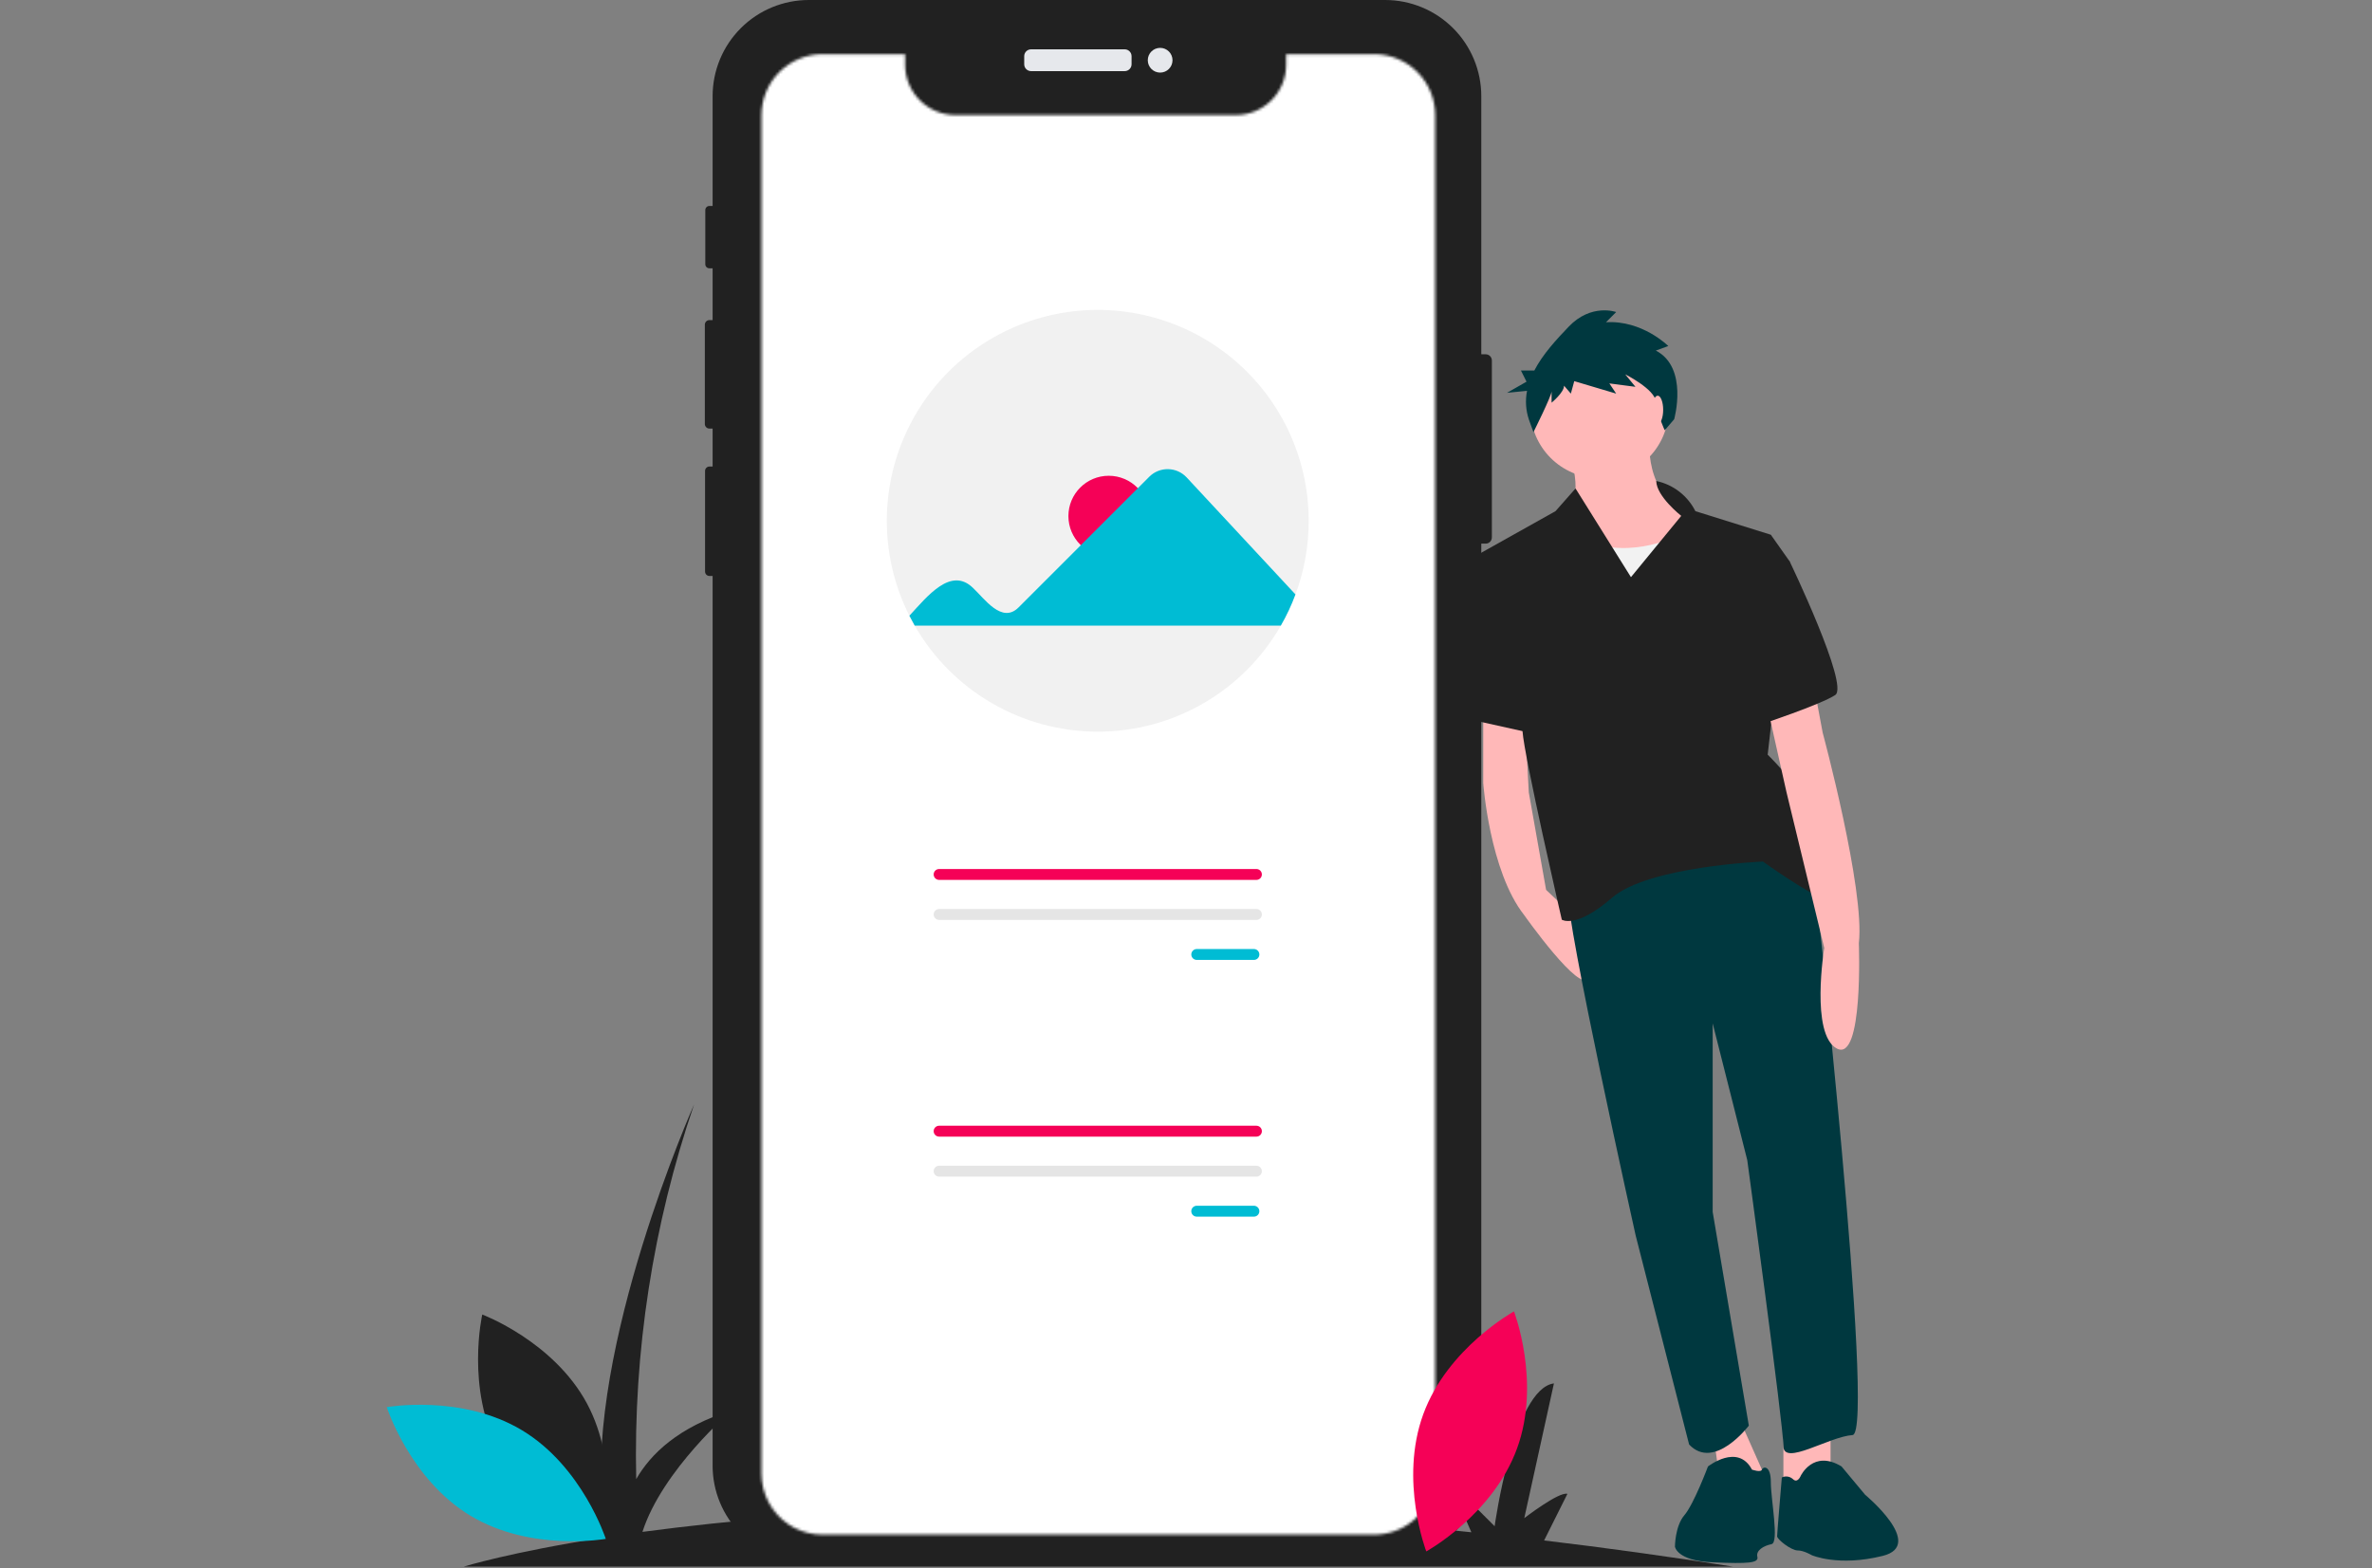 <?xml version="1.0" encoding="UTF-8" standalone="no"?>
<svg
   width="880"
   height="582"
   viewBox="0 0 880 582"
   fill="none"
   version="1.1"
   id="svg36"
   sodipodi:docname="banner-graphic.svg"
   inkscape:version="1.3 (0e150ed6c4, 2023-07-21)"
   xmlns:inkscape="http://www.inkscape.org/namespaces/inkscape"
   xmlns:sodipodi="http://sodipodi.sourceforge.net/DTD/sodipodi-0.dtd"
   xmlns="http://www.w3.org/2000/svg"
   xmlns:svg="http://www.w3.org/2000/svg">
  <rect x="0" y="0" width="880" height="582" fill="#808080" stroke="none"/>
  <defs
     id="defs36" />
  <sodipodi:namedview
     id="namedview36"
     pagecolor="#ffffff"
     bordercolor="#000000"
     borderopacity="0.25"
     inkscape:showpageshadow="2"
     inkscape:pageopacity="0.0"
     inkscape:pagecheckerboard="0"
     inkscape:deskcolor="#d1d1d1"
     inkscape:zoom="1.1499597"
     inkscape:cx="486.53877"
     inkscape:cy="267.40067"
     inkscape:window-width="2278"
     inkscape:window-height="1397"
     inkscape:window-x="1379"
     inkscape:window-y="464"
     inkscape:window-maximized="0"
     inkscape:current-layer="svg36" />
  <g
     clip-path="url(#clip0)"
     id="g36">
    <path
       d="M643 581.351C618.683 577.544 595.302 574.306 572.857 571.636L581.5 554.351C578.5 553.351 565.5 563.351 565.5 563.351L576.5 513.351C561.5 515.351 554.5 566.351 554.5 566.351L537.5 549.351L545.868 568.598C477.187 561.381 417.922 559.129 368.103 559.645L375.5 544.851C372.5 543.851 359.5 553.851 359.5 553.851L370.5 503.851C355.5 505.851 348.5 556.851 348.5 556.851L331.5 539.851L340.363 560.236C306.238 561.228 272.185 563.97 238.341 568.452C245.722 545.456 271.5 523.351 271.5 523.351C251.679 529.517 241.368 539.563 236.031 548.875C234.951 501.631 242.219 454.568 257.5 409.851C257.5 409.851 217.5 499.851 223.5 559.851L224.261 570.509C189.462 575.937 172 581.351 172 581.351H643Z"
       fill="#212121"
       id="path1" />
    <path
       d="M553.475 133.76V199.44C553.473 200.047 553.232 200.628 552.803 201.057C552.373 201.487 551.792 201.728 551.185 201.73H549.555V543.88C549.555 553.348 545.793 562.428 539.098 569.123C532.403 575.818 523.323 579.58 513.855 579.58H300.065C295.378 579.58 290.736 578.656 286.405 576.861C282.075 575.067 278.14 572.437 274.826 569.122C271.512 565.807 268.883 561.872 267.09 557.541C265.297 553.209 264.374 548.568 264.375 543.88V213.73H263.195C262.767 213.731 262.356 213.562 262.052 213.26C261.749 212.958 261.577 212.548 261.575 212.12V174.74C261.575 174.527 261.617 174.317 261.698 174.12C261.78 173.923 261.899 173.745 262.05 173.594C262.2 173.444 262.379 173.325 262.575 173.243C262.772 173.162 262.982 173.12 263.195 173.12H264.375V159.04H263.185C262.736 159.038 262.305 158.858 261.988 158.54C261.672 158.221 261.494 157.789 261.495 157.34V120.47C261.496 120.022 261.675 119.593 261.991 119.276C262.308 118.96 262.737 118.781 263.185 118.78H264.375V99.56H263.165C262.968 99.56 262.773 99.522 262.591 99.446C262.409 99.371 262.243 99.261 262.104 99.121C261.964 98.982 261.854 98.816 261.779 98.634C261.703 98.452 261.665 98.257 261.665 98.06V77.94C261.664 77.541 261.822 77.158 262.103 76.875C262.384 76.592 262.766 76.432 263.165 76.43H264.375V35.69C264.375 26.224 268.136 17.147 274.829 10.454C281.522 3.761 290.6 0 300.065 3.65276e-10H513.855C523.322 -4.27914e-05 532.401 3.76 539.095 10.453C545.79 17.146 549.552 26.224 549.555 35.69V131.47H551.185C551.792 131.472 552.373 131.713 552.803 132.142C553.232 132.572 553.473 133.153 553.475 133.76V133.76Z"
       fill="#212121"
       id="path6" />
    <path
       d="M417.26 18.307H382.52C381.117 18.307 379.979 19.445 379.979 20.849V23.851C379.979 25.255 381.117 26.393 382.52 26.393H417.26C418.664 26.393 419.802 25.255 419.802 23.851V20.849C419.802 19.445 418.664 18.307 417.26 18.307Z"
       fill="#E6E8EC"
       id="path7" />
    <path
       d="M430.41 26.937C432.943 26.937 434.997 24.883 434.997 22.35C434.997 19.817 432.943 17.763 430.41 17.763C427.877 17.763 425.823 19.817 425.823 22.35C425.823 24.883 427.877 26.937 430.41 26.937Z"
       fill="#E6E8EC"
       id="path8" />
    <mask
       id="path-9-inside-1"
       fill="white">
      <path
         d="M532.46 42.751V546.841C532.463 550.118 531.753 553.357 530.378 556.333C529.003 559.308 526.998 561.948 524.5 564.071C520.402 567.563 515.194 569.481 509.81 569.481H305.16C301.519 569.486 297.93 568.611 294.7 566.931C293.941 566.542 293.206 566.108 292.5 565.631C289.424 563.555 286.905 560.757 285.163 557.481C283.421 554.205 282.51 550.551 282.51 546.841V42.751C282.51 39.776 283.095 36.831 284.234 34.083C285.372 31.335 287.04 28.838 289.143 26.734C291.247 24.631 293.744 22.963 296.492 21.824C299.24 20.686 302.185 20.101 305.16 20.101H335.79V24.031C335.79 28.977 337.755 33.721 341.252 37.218C344.75 40.716 349.493 42.681 354.44 42.681H458.52C463.466 42.681 468.21 40.716 471.707 37.218C475.205 33.721 477.17 28.977 477.17 24.031V20.101H509.81C512.784 20.1 515.73 20.685 518.479 21.823C521.227 22.961 523.724 24.629 525.828 26.733C527.931 28.836 529.6 31.333 530.738 34.082C531.876 36.83 532.461 39.776 532.46 42.751Z"
         id="path9" />
    </mask>
    <path
       d="M532.46 42.751V546.841C532.463 550.118 531.753 553.357 530.378 556.333C529.003 559.308 526.998 561.948 524.5 564.071C520.402 567.563 515.194 569.481 509.81 569.481H305.16C301.519 569.486 297.93 568.611 294.7 566.931C293.941 566.542 293.206 566.108 292.5 565.631C289.424 563.555 286.905 560.757 285.163 557.481C283.421 554.205 282.51 550.551 282.51 546.841V42.751C282.51 39.776 283.095 36.831 284.234 34.083C285.372 31.335 287.04 28.838 289.143 26.734C291.247 24.631 293.744 22.963 296.492 21.824C299.24 20.686 302.185 20.101 305.16 20.101H335.79V24.031C335.79 28.977 337.755 33.721 341.252 37.218C344.75 40.716 349.493 42.681 354.44 42.681H458.52C463.466 42.681 468.21 40.716 471.707 37.218C475.205 33.721 477.17 28.977 477.17 24.031V20.101H509.81C512.784 20.1 515.73 20.685 518.479 21.823C521.227 22.961 523.724 24.629 525.828 26.733C527.931 28.836 529.6 31.333 530.738 34.082C531.876 36.83 532.461 39.776 532.46 42.751Z"
       fill="white"
       stroke="white"
       stroke-width="2"
       mask="url(#path-9-inside-1)"
       id="path10" />
    <path
       d="M550.27 261.4V290.553C550.27 290.553 552.602 323.204 565.429 339.529C565.429 339.529 586.419 369.265 589.334 362.852L585.744 341.736L573.592 330.201L567.178 294.051L565.429 261.4H550.27Z"
       fill="#FFB8B8"
       id="path11" />
    <path
       d="M679.124 524.941V546.514L661.633 552.928V527.856L679.124 524.941Z"
       fill="#FFB8B8"
       id="path12" />
    <path
       d="M643.557 522.609L655.219 548.846L638.893 555.843L635.395 530.189L643.557 522.609Z"
       fill="#FFB8B8"
       id="path13" />
    <path
       d="M672.711 321.455C672.711 321.455 696.033 531.938 687.288 532.521C678.542 533.104 661.633 544.182 661.633 536.602C661.633 529.023 648.223 430.486 648.223 430.486L635.396 379.76V449.727L648.806 529.023C648.806 529.023 635.979 545.931 626.65 536.019L606.826 458.473C606.826 458.473 580.588 340.696 581.755 331.367C581.755 331.367 641.809 280.058 672.711 321.455Z"
       fill="#00383F"
       id="path14" />
    <path
       d="M668.047 547.68C668.047 547.68 672.711 537.768 683.206 544.182L691.952 554.677C691.952 554.677 714.5 573.351 698.5 577.351C682.009 581.473 672.128 577.087 672.128 577.087C672.128 577.087 669.213 575.338 666.881 575.338C664.548 575.338 659.301 571.257 659.301 570.091C659.301 568.925 661.05 548.263 661.05 548.263C661.711 547.942 662.453 547.825 663.18 547.929C663.908 548.033 664.587 548.353 665.131 548.847C666.881 550.596 668.047 547.68 668.047 547.68Z"
       fill="#00383F"
       id="path15" />
    <path
       d="M633.646 544.182C633.646 544.182 644.725 535.436 649.972 545.348C649.972 545.348 653.276 546.514 653.665 545.348C654.053 544.182 656.969 543.599 656.969 550.013C656.969 556.426 660.135 572.423 657.22 573.006C654.304 573.589 651.389 575.338 651.972 577.67C652.555 580.003 648.806 580.331 635.396 579.748C621.985 579.165 621.402 573.918 621.402 573.918C621.402 573.918 621.402 566.338 624.901 562.257C628.399 558.175 633.646 544.182 633.646 544.182Z"
       fill="#00383F"
       id="path16" />
    <path
       d="M612.073 162.281C612.073 162.281 609.157 183.854 627.815 191.433C646.473 199.013 586.418 224.084 580.588 209.508C574.757 194.932 581.754 190.267 581.754 190.267C581.754 190.267 587.584 184.437 582.337 168.694L612.073 162.281Z"
       fill="#FFB8B8"
       id="path17" />
    <path
       d="M593.415 177.44C607.584 177.44 619.07 165.954 619.07 151.785C619.07 137.617 607.584 126.131 593.415 126.131C579.247 126.131 567.761 137.617 567.761 151.785C567.761 165.954 579.247 177.44 593.415 177.44Z"
       fill="#FFB8B8"
       id="path18" />
    <path
       d="M623.151 198.43C623.151 198.43 605.659 207.759 588.751 200.762C571.842 193.765 572.425 224.084 572.425 224.084L581.171 246.824L641.809 240.993L637.728 206.01L623.151 198.43Z"
       fill="#F2F2F2"
       id="path19" />
    <path
       d="M614.46 178.48C617.566 179.139 620.484 180.488 622.997 182.427C625.511 184.367 627.556 186.847 628.981 189.684L656.968 198.43L663.965 208.342L655.802 280.058C655.802 280.058 670.961 294.634 670.961 302.797C670.961 310.96 689.619 338.946 680.29 335.448C670.961 331.95 654.053 319.706 654.053 319.706C654.053 319.706 611.49 321.455 598.079 333.116C584.669 344.777 579.422 341.279 579.422 341.279C579.422 341.279 565.428 280.641 564.845 271.312C564.262 261.983 547.937 206.01 547.937 206.01L577.089 189.684L584.515 181.259L605.076 214.172L623.734 191.433C623.734 191.433 614.516 184.184 614.46 178.48Z"
       fill="#212121"
       id="path20" />
    <path
       d="M672.71 253.237L676.209 271.895C676.209 271.895 691.951 330.201 689.619 350.024C689.619 350.024 691.368 394.337 681.456 389.089C671.544 383.842 676.792 351.774 676.792 351.774L662.798 294.051L655.219 260.234L672.71 253.237Z"
       fill="#FFB8B8"
       id="path21" />
    <path
       d="M658.134 204.844L663.965 208.342C663.965 208.342 686.121 254.403 680.873 257.902C675.626 261.4 652.887 268.98 652.887 268.98L658.134 204.844Z"
       fill="#212121"
       id="path22" />
    <path
       d="M561.93 206.01L548.228 205.718L545.021 211.257L549.103 267.814L570.093 272.478L561.93 206.01Z"
       fill="#212121"
       id="path23" />
    <path
       d="M614.306 130.088L618.93 128.407C618.93 128.407 609.262 118.738 595.81 119.579L599.593 115.796C599.593 115.796 590.345 112.433 581.938 121.261C577.518 125.901 572.405 131.356 569.217 137.501H564.265L566.332 141.634L559.098 145.768L566.523 145.025C565.819 148.594 566.061 152.285 567.225 155.731L568.906 160.355C568.906 160.355 575.632 146.903 575.632 145.222V149.425C575.632 149.425 580.256 145.642 580.256 143.12L582.779 146.062L584.04 141.438L599.593 146.062L597.071 142.279L606.74 143.54L602.956 138.916C602.956 138.916 613.886 144.381 614.306 149.005C614.727 153.629 617.612 159.657 617.612 159.657L621.111 155.575C621.111 155.575 626.497 136.394 614.306 130.088Z"
       fill="#00383F"
       id="path24" />
    <path
       d="M614.988 157.324C616.115 157.324 617.029 154.975 617.029 152.077C617.029 149.179 616.115 146.829 614.988 146.829C613.861 146.829 612.947 149.179 612.947 152.077C612.947 154.975 613.861 157.324 614.988 157.324Z"
       fill="#FFB8B8"
       id="path25" />
    <path
       d="m 185.118,538.32 c 12.428,23.049 38.806,32.944 38.806,32.944 0,0 6.227,-27.476 -6.201,-50.525 -12.428,-23.049 -38.806,-32.943 -38.806,-32.943 0,0 -6.227,27.475 6.201,50.524 z"
       fill="#212121"
       id="path26" />
    <path
       d="m 528.014,524.815 c -8.984,24.597 1.129,50.891 1.129,50.891 0,0 24.681,-13.586 33.665,-38.183 8.984,-24.597 -1.13,-50.891 -1.13,-50.891 0,0 -24.68,13.585 -33.664,38.182 z"
       fill="#212121"
       id="path26-5"
       style="fill:#f50157;fill-opacity:1" />
    <path
       d="m 193.66,530.737 c 22.438,13.5 31.08,40.314 31.08,40.314 0,0 -27.738,4.927 -50.176,-8.573 -22.438,-13.499 -31.08,-40.313 -31.08,-40.313 0,0 27.738,-4.927 50.176,8.572 z"
       fill="#00bcd4"
       id="path27" />
    <path
       d="M485.519 193.257C485.531 202.585 483.868 211.839 480.609 220.579C479.129 224.582 477.313 228.453 475.181 232.15C468.328 244.109 458.439 254.046 446.513 260.956C434.588 267.867 421.049 271.506 407.266 271.506C393.483 271.506 379.944 267.867 368.019 260.956C356.094 254.046 346.204 244.109 339.351 232.15C338.657 230.948 338 229.727 337.378 228.488C332.058 217.937 329.197 206.317 329.01 194.502C328.822 182.687 331.313 170.982 336.295 160.267C341.276 149.552 348.62 140.103 357.774 132.631C366.929 125.159 377.657 119.858 389.153 117.123C400.649 114.389 412.615 114.294 424.153 116.845C435.691 119.396 446.502 124.526 455.774 131.852C465.047 139.177 472.54 148.507 477.691 159.142C482.843 169.777 485.519 181.44 485.519 193.257V193.257Z"
       fill="#F1F1F1"
       id="path28" />
    <path
       d="M411.334 206.468C419.597 206.468 426.295 199.77 426.295 191.507C426.295 183.245 419.597 176.547 411.334 176.547C403.072 176.547 396.374 183.245 396.374 191.507C396.374 199.77 403.072 206.468 411.334 206.468Z"
       fill="#F50157"
       id="path29" />
    <path
       d="M337.377 228.488C343.968 221.365 352.78 210.056 361.044 218.227C365.192 222.082 371.683 231.634 377.897 225.389L426.419 176.867C427.333 175.965 428.417 175.255 429.609 174.778C430.801 174.301 432.076 174.068 433.359 174.091C434.643 174.114 435.909 174.393 437.083 174.912C438.257 175.431 439.315 176.18 440.196 177.114L480.608 220.579C479.128 224.582 477.312 228.453 475.181 232.15H339.351L337.377 228.488Z"
       fill="#00BCD4"
       id="path30" />
    <path
       d="M443.984 352.165C443.449 352.166 442.936 352.38 442.557 352.759C442.179 353.138 441.967 353.651 441.967 354.187C441.967 354.722 442.179 355.235 442.557 355.614C442.936 355.993 443.449 356.207 443.984 356.208H465.198C465.734 356.208 466.248 355.995 466.628 355.616C467.007 355.237 467.22 354.723 467.22 354.187C467.22 353.65 467.007 353.136 466.628 352.757C466.248 352.378 465.734 352.165 465.198 352.165H443.984Z"
       fill="#00BCD4"
       id="path31" />
    <path
       d="M348.407 322.471C347.871 322.471 347.357 322.684 346.978 323.064C346.599 323.443 346.386 323.957 346.386 324.493C346.386 325.029 346.599 325.543 346.978 325.923C347.357 326.302 347.871 326.515 348.407 326.515H466.125C466.661 326.515 467.176 326.302 467.555 325.923C467.934 325.543 468.147 325.029 468.147 324.493C468.147 323.957 467.934 323.443 467.555 323.064C467.176 322.684 466.661 322.471 466.125 322.471H348.407Z"
       fill="#E5E5E5"
       id="path32"
       style="fill:#f50157;fill-opacity:1" />
    <path
       d="M348.408 337.318C347.872 337.319 347.359 337.533 346.981 337.912C346.603 338.291 346.391 338.804 346.391 339.34C346.391 339.875 346.603 340.389 346.981 340.768C347.359 341.147 347.872 341.36 348.408 341.361H466.126C466.392 341.362 466.655 341.31 466.901 341.209C467.147 341.107 467.37 340.959 467.558 340.771C467.746 340.583 467.896 340.36 467.997 340.114C468.099 339.869 468.152 339.606 468.152 339.34C468.152 339.074 468.099 338.811 467.997 338.565C467.896 338.319 467.746 338.096 467.558 337.909C467.37 337.721 467.147 337.572 466.901 337.471C466.655 337.369 466.392 337.318 466.126 337.318H348.408Z"
       fill="#E5E5E5"
       id="path33" />
    <path
       d="M443.983 447.432C443.446 447.432 442.932 447.645 442.553 448.024C442.174 448.403 441.961 448.917 441.961 449.453C441.961 449.989 442.174 450.504 442.553 450.883C442.932 451.262 443.446 451.475 443.983 451.475H465.197C465.733 451.475 466.247 451.262 466.626 450.883C467.005 450.504 467.218 449.989 467.218 449.453C467.218 448.917 467.005 448.403 466.626 448.024C466.247 447.645 465.733 447.432 465.197 447.432H443.983Z"
       fill="#00BCD4"
       id="path34" />
    <path
       d="M348.407 417.738C347.871 417.738 347.357 417.951 346.978 418.33C346.599 418.709 346.386 419.223 346.386 419.76C346.386 420.296 346.599 420.81 346.978 421.189C347.357 421.568 347.871 421.781 348.407 421.781H466.125C466.391 421.782 466.655 421.73 466.9 421.629C467.146 421.527 467.37 421.379 467.558 421.191C467.746 421.003 467.895 420.78 467.997 420.534C468.099 420.289 468.151 420.026 468.151 419.76C468.151 419.494 468.099 419.231 467.997 418.985C467.895 418.739 467.746 418.516 467.558 418.329C467.37 418.141 467.146 417.992 466.9 417.891C466.655 417.789 466.391 417.737 466.125 417.738H348.407Z"
       fill="#E5E5E5"
       id="path35"
       style="fill:#f50157;fill-opacity:1" />
    <path
       d="M348.407 432.585C347.871 432.585 347.357 432.798 346.978 433.177C346.599 433.556 346.386 434.07 346.386 434.606C346.386 435.142 346.599 435.657 346.978 436.036C347.357 436.415 347.871 436.628 348.407 436.628H466.125C466.661 436.628 467.176 436.415 467.555 436.036C467.934 435.657 468.147 435.142 468.147 434.606C468.147 434.07 467.934 433.556 467.555 433.177C467.176 432.798 466.661 432.585 466.125 432.585H348.407Z"
       fill="#E5E5E5"
       id="path36" />
  </g>
</svg>
